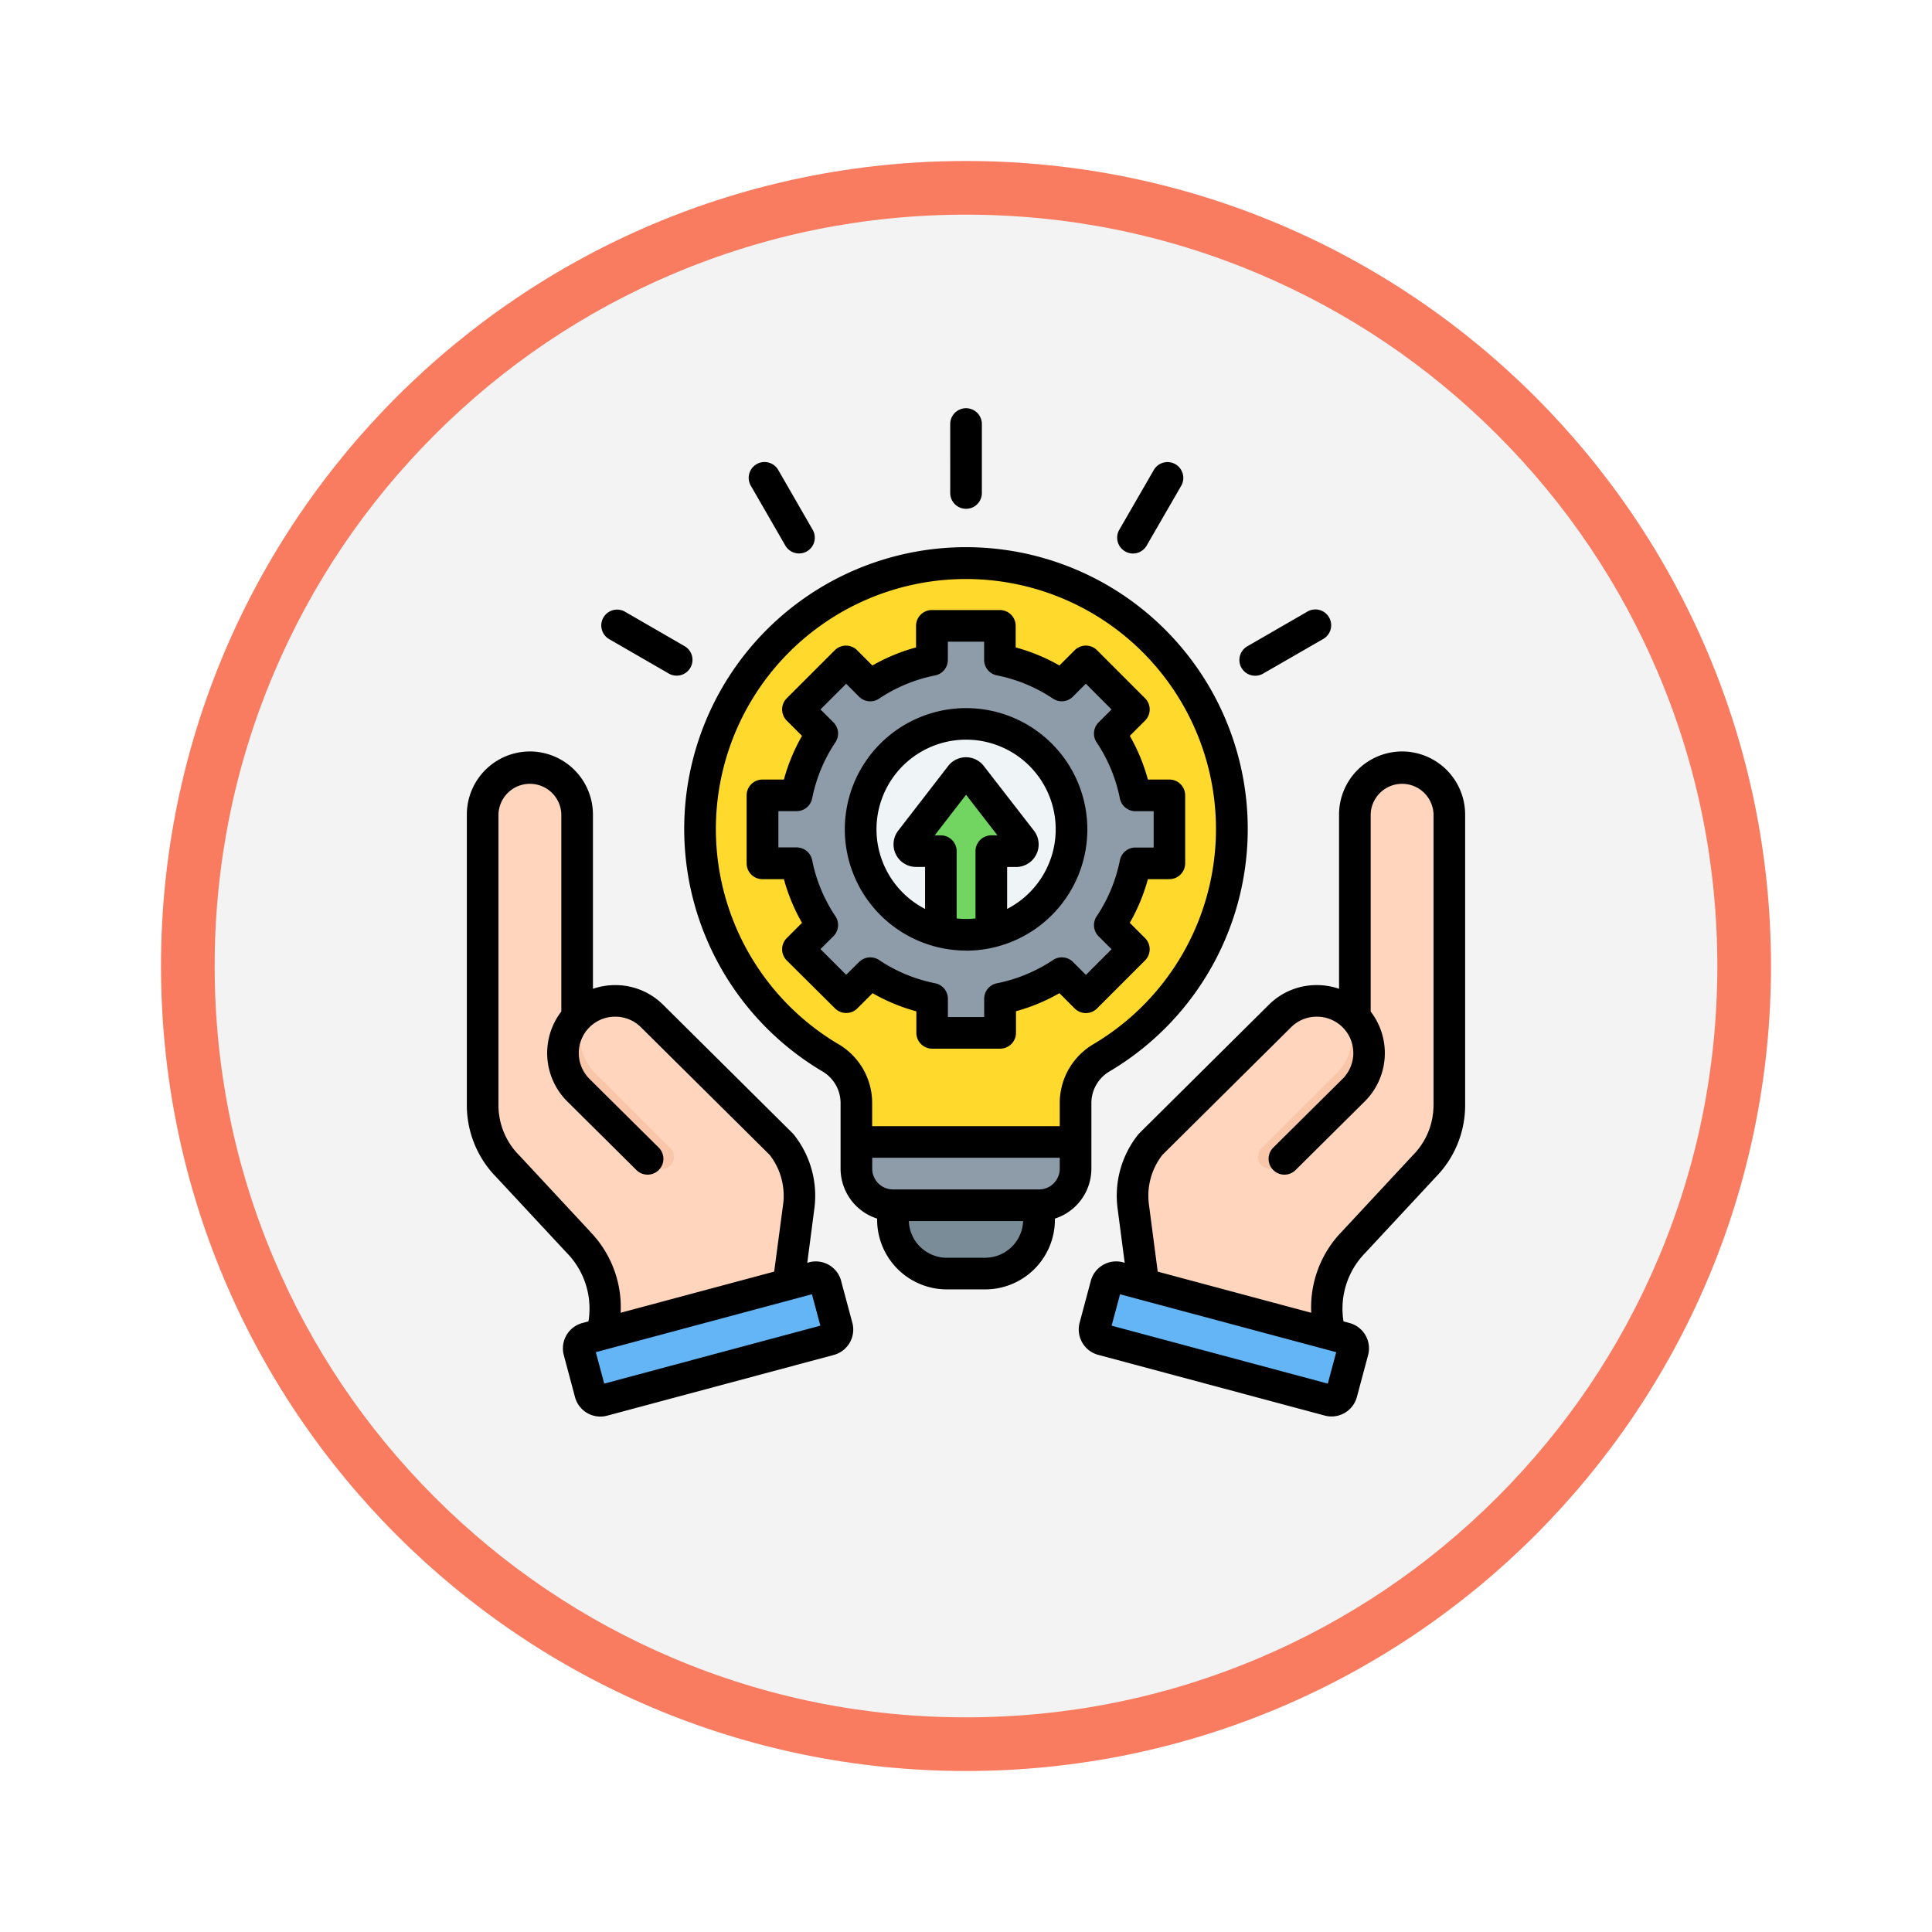 <svg xmlns="http://www.w3.org/2000/svg" xmlns:xlink="http://www.w3.org/1999/xlink" width="108" height="108" viewBox="0 0 108 108">
  <defs>
    <filter id="Trazado_982549" x="0" y="0" width="108" height="108" filterUnits="userSpaceOnUse">
      <feOffset dy="3" input="SourceAlpha"/>
      <feGaussianBlur stdDeviation="3" result="blur"/>
      <feFlood flood-opacity="0.161"/>
      <feComposite operator="in" in2="blur"/>
      <feComposite in="SourceGraphic"/>
    </filter>
  </defs>
  <g id="Grupo_1147164" data-name="Grupo 1147164" transform="translate(-623.098 -7071)">
    <g id="Grupo_1147028" data-name="Grupo 1147028" transform="translate(0 311)">
      <g id="Grupo_1146971" data-name="Grupo 1146971" transform="translate(2.098 6425)">
        <g id="Grupo_1146639" data-name="Grupo 1146639" transform="translate(420 -822)">
          <g transform="matrix(1, 0, 0, 1, 201, 1157)" filter="url(#Trazado_982549)">
            <g id="Trazado_982549-2" data-name="Trazado 982549" transform="translate(9 6)" fill="#f3f3f3">
              <path d="M 45 88.5 C 39.127 88.5 33.43 87.35 28.068 85.082 C 22.889 82.891 18.236 79.755 14.241 75.759 C 10.245 71.764 7.109 67.111 4.918 61.932 C 2.65 56.57 1.5 50.873 1.5 45 C 1.5 39.127 2.65 33.43 4.918 28.068 C 7.109 22.889 10.245 18.236 14.241 14.241 C 18.236 10.245 22.889 7.109 28.068 4.918 C 33.43 2.65 39.127 1.5 45 1.5 C 50.873 1.5 56.57 2.65 61.932 4.918 C 67.111 7.109 71.764 10.245 75.759 14.241 C 79.755 18.236 82.891 22.889 85.082 28.068 C 87.35 33.43 88.5 39.127 88.5 45 C 88.5 50.873 87.35 56.57 85.082 61.932 C 82.891 67.111 79.755 71.764 75.759 75.759 C 71.764 79.755 67.111 82.891 61.932 85.082 C 56.57 87.35 50.873 88.5 45 88.5 Z" stroke="none"/>
              <path d="M 45 3 C 39.329 3 33.829 4.11 28.653 6.299 C 23.652 8.415 19.16 11.443 15.302 15.302 C 11.443 19.16 8.415 23.652 6.299 28.653 C 4.11 33.829 3 39.329 3 45 C 3 50.671 4.11 56.171 6.299 61.347 C 8.415 66.348 11.443 70.84 15.302 74.698 C 19.16 78.557 23.652 81.585 28.653 83.701 C 33.829 85.89 39.329 87 45 87 C 50.671 87 56.171 85.89 61.347 83.701 C 66.348 81.585 70.84 78.557 74.698 74.698 C 78.557 70.84 81.585 66.348 83.701 61.347 C 85.89 56.171 87 50.671 87 45 C 87 39.329 85.89 33.829 83.701 28.653 C 81.585 23.652 78.557 19.16 74.698 15.302 C 70.84 11.443 66.348 8.415 61.347 6.299 C 56.171 4.11 50.671 3 45 3 M 45 0 C 69.853 0 90 20.147 90 45 C 90 69.853 69.853 90 45 90 C 20.147 90 0 69.853 0 45 C 0 20.147 20.147 0 45 0 Z" stroke="none" fill="#f97c61"/>
            </g>
          </g>
        </g>
      </g>
    </g>
    <g id="future" transform="translate(645.675 7092.82)">
      <g id="Grupo_1147109" data-name="Grupo 1147109" transform="translate(4.404 9.658)">
        <g id="Grupo_1147105" data-name="Grupo 1147105" transform="translate(34.207 11.412)">
          <path id="Trazado_984334" data-name="Trazado 984334" d="M341.073,212.854l10.364,2.777a17.285,17.285,0,0,1-.262-2.265,5.715,5.715,0,0,1,.25-2.2,5.259,5.259,0,0,1,1.23-2.01l0,0,3.938-4.236a4.821,4.821,0,0,0,1.4-3.383V185.256a2.641,2.641,0,0,0-5.282,0v11.335l-.054-.056a2.933,2.933,0,0,0-4.131-.016l-7.24,7.183a4.622,4.622,0,0,0-.951,3.536Z" transform="translate(-338.167 -182.615)" fill="#ffd6bd" fill-rule="evenodd"/>
          <path id="Trazado_984335" data-name="Trazado 984335" d="M407.989,308.335a2.934,2.934,0,0,0,.427-3.61,2.893,2.893,0,0,1,.536.426,2.929,2.929,0,0,1-.016,4.131c-1.411,1.4-2.806,2.807-4.211,4.211a.672.672,0,0,1-.95-.95C405.176,311.141,406.574,309.74,407.989,308.335Z" transform="translate(-394.458 -291.23)" fill="#f9c6aa" fill-rule="evenodd"/>
          <path id="Trazado_984336" data-name="Trazado 984336" d="M322.4,440.59l12.669,3.395a.583.583,0,0,1,.411.712l-.627,2.342a.583.583,0,0,1-.712.411l-12.669-3.395a.583.583,0,0,1-.411-.712L321.69,441A.583.583,0,0,1,322.4,440.59Z" transform="translate(-321.043 -412.063)" fill="#64b5f6" fill-rule="evenodd"/>
        </g>
        <g id="Grupo_1147106" data-name="Grupo 1147106" transform="translate(0 11.412)">
          <path id="Trazado_984337" data-name="Trazado 984337" d="M28.442,212.854l-10.364,2.777a17.283,17.283,0,0,0,.262-2.265,5.715,5.715,0,0,0-.25-2.2,5.259,5.259,0,0,0-1.23-2.01l0,0-3.938-4.236a4.82,4.82,0,0,1-1.4-3.383V185.256a2.641,2.641,0,0,1,5.282,0v11.335l.054-.056a2.933,2.933,0,0,1,4.131-.016l7.24,7.183a4.622,4.622,0,0,1,.951,3.536Z" transform="translate(-11.518 -182.615)" fill="#ffd6bd" fill-rule="evenodd"/>
          <path id="Trazado_984338" data-name="Trazado 984338" d="M53.967,308.335a2.934,2.934,0,0,1-.427-3.61,2.893,2.893,0,0,0-.536.426,2.929,2.929,0,0,0,.016,4.131c1.411,1.4,2.807,2.807,4.211,4.211a.672.672,0,0,0,.95-.95C56.78,311.141,55.382,309.74,53.967,308.335Z" transform="translate(-47.668 -291.23)" fill="#f9c6aa" fill-rule="evenodd"/>
          <path id="Trazado_984339" data-name="Trazado 984339" d="M73.216,440.591l-12.669,3.395a.583.583,0,0,0-.411.712l.627,2.342a.583.583,0,0,0,.712.411l12.669-3.395a.583.583,0,0,0,.411-.712L73.928,441A.583.583,0,0,0,73.216,440.591Z" transform="translate(-54.745 -412.063)" fill="#64b5f6" fill-rule="evenodd"/>
        </g>
        <g id="Grupo_1147107" data-name="Grupo 1147107" transform="translate(12.156)">
          <path id="Trazado_984340" data-name="Trazado 984340" d="M136.378,79.353a14.864,14.864,0,0,1,7.6,27.639,2.942,2.942,0,0,0-1.471,2.589v3.624a2.047,2.047,0,0,1-2.043,2.043H132.3a2.047,2.047,0,0,1-2.043-2.043v-3.624a2.942,2.942,0,0,0-1.471-2.589,14.864,14.864,0,0,1,7.6-27.639Z" transform="translate(-121.516 -79.353)" fill="#ffda2d" fill-rule="evenodd"/>
          <path id="Trazado_984341" data-name="Trazado 984341" d="M227.221,376.234v3.892a3.021,3.021,0,0,1-3.014,3.014h-2.138a3.021,3.021,0,0,1-3.014-3.014v-2.482Z" transform="translate(-208.276 -343.425)" fill="#7a8c98" fill-rule="evenodd"/>
          <path id="Trazado_984342" data-name="Trazado 984342" d="M200.569,373.654a2.047,2.047,0,0,0,2.043,2.043h8.166a2.047,2.047,0,0,0,2.043-2.043v-1.493H200.569Z" transform="translate(-191.833 -339.802)" fill="#8d9ca8" fill-rule="evenodd"/>
        </g>
        <g id="Grupo_1147108" data-name="Grupo 1147108" transform="translate(15.645 3.506)">
          <path id="Trazado_984343" data-name="Trazado 984343" d="M162.558,111.081h3.8v1.9a9.6,9.6,0,0,1,3.455,1.432l1.348-1.347,2.684,2.684-1.347,1.347a9.6,9.6,0,0,1,1.432,3.455h1.9v3.8h-1.9a9.6,9.6,0,0,1-1.432,3.455l1.348,1.347-2.684,2.684-1.347-1.347a9.6,9.6,0,0,1-3.455,1.432v1.9h-3.8v-1.9a9.6,9.6,0,0,1-3.455-1.432l-1.347,1.347-2.684-2.684,1.347-1.347a9.6,9.6,0,0,1-1.432-3.455h-1.9v-3.8h1.9a9.6,9.6,0,0,1,1.432-3.455l-1.347-1.347,2.684-2.684,1.347,1.347a9.6,9.6,0,0,1,3.455-1.432v-1.9Z" transform="translate(-153.082 -111.081)" fill="#8d9ca8" fill-rule="evenodd"/>
          <circle id="Elipse_11617" data-name="Elipse 11617" cx="5.895" cy="5.895" r="5.895" transform="translate(5.479 5.479)" fill="#eff4f7"/>
          <path id="Trazado_984344" data-name="Trazado 984344" d="M229.1,189.954h-1.379a.374.374,0,0,1-.3-.6l2.791-3.612a.375.375,0,0,1,.593,0l2.791,3.612a.374.374,0,0,1-.3.6h-1.379v4.5a5.926,5.926,0,0,1-2.823,0v-4.5Z" transform="translate(-219.133 -177.358)" fill="#72d561" fill-rule="evenodd"/>
        </g>
      </g>
      <path id="Trazado_984345" data-name="Trazado 984345" d="M31.422,19.528a5.009,5.009,0,0,1,2.3,9.462V26.645h.5a1.26,1.26,0,0,0,1-2.029L32.418,21a1.258,1.258,0,0,0-1.992,0l-2.791,3.612a1.259,1.259,0,0,0,1,2.029h.5V28.99a5.009,5.009,0,0,1,2.3-9.462ZM30.9,29.522a5.18,5.18,0,0,0,.527.028,4.892,4.892,0,0,0,.527-.028V25.761a.884.884,0,0,1,.884-.884h.343l-1.754-2.27-1.754,2.27h.342a.884.884,0,0,1,.885.884Zm.527,1.8a6.779,6.779,0,1,0-6.779-6.779A6.786,6.786,0,0,0,31.422,31.318Zm-5.979.633a.886.886,0,0,1,1.116-.109,8.671,8.671,0,0,0,3.137,1.3.884.884,0,0,1,.71.867v1.02h2.028v-1.02a.885.885,0,0,1,.712-.867,8.691,8.691,0,0,0,3.137-1.3.885.885,0,0,1,1.116.109l.722.723,1.434-1.434-.723-.722a.886.886,0,0,1-.111-1.116,8.683,8.683,0,0,0,1.3-3.137.883.883,0,0,1,.866-.711h1.021V23.526H40.891a.885.885,0,0,1-.866-.712,8.673,8.673,0,0,0-1.3-3.136.886.886,0,0,1,.111-1.117l.723-.722L38.123,16.4l-.723.722a.882.882,0,0,1-1.115.111,8.675,8.675,0,0,0-3.137-1.3.884.884,0,0,1-.712-.866V14.049H30.408V15.07a.883.883,0,0,1-.71.866,8.672,8.672,0,0,0-3.137,1.3.884.884,0,0,1-1.116-.111l-.721-.722-1.435,1.434.723.722a.883.883,0,0,1,.111,1.115,8.693,8.693,0,0,0-1.3,3.137.886.886,0,0,1-.868.712h-1.02v2.028h1.02a.885.885,0,0,1,.868.711,8.682,8.682,0,0,0,1.3,3.137.884.884,0,0,1-.111,1.116l-.723.722,1.435,1.434Zm3.2,2.757v1.205a.884.884,0,0,0,.884.884h3.8a.884.884,0,0,0,.885-.884V34.708A10.382,10.382,0,0,0,36.645,33.7l.852.853a.886.886,0,0,0,1.251,0l2.684-2.684a.885.885,0,0,0,0-1.25l-.853-.853a10.405,10.405,0,0,0,1.012-2.44h1.2a.885.885,0,0,0,.884-.885v-3.8a.884.884,0,0,0-.884-.885H41.591a10.389,10.389,0,0,0-1.011-2.441l.853-.852a.884.884,0,0,0,0-1.25l-2.684-2.685a.886.886,0,0,0-1.251,0l-.852.853A10.448,10.448,0,0,0,34.2,14.371V13.165a.884.884,0,0,0-.885-.884h-3.8a.884.884,0,0,0-.884.884v1.206a10.34,10.34,0,0,0-2.44,1.011l-.853-.853a.884.884,0,0,0-1.25,0l-2.685,2.684a.886.886,0,0,0,0,1.251l.853.852a10.456,10.456,0,0,0-1.012,2.441h-1.2a.884.884,0,0,0-.884.885v3.8a.885.885,0,0,0,.884.885h1.2a10.407,10.407,0,0,0,1.012,2.44l-.853.853a.885.885,0,0,0,0,1.25L24.1,34.549a.884.884,0,0,0,1.25,0L26.2,33.7a10.424,10.424,0,0,0,2.44,1.012ZM39.989,7.8l1.927-3.338a.884.884,0,1,1,1.531.884L41.521,8.68a.884.884,0,0,1-.767.442A.874.874,0,0,1,40.313,9,.883.883,0,0,1,39.989,7.8ZM11.154,12.7a.884.884,0,0,1,1.208-.324L15.7,14.305a.884.884,0,0,1-.884,1.531l-3.337-1.927A.883.883,0,0,1,11.154,12.7ZM19.4,5.342a.884.884,0,1,1,1.531-.884L22.855,7.8A.884.884,0,0,1,22.531,9a.873.873,0,0,1-.441.118.885.885,0,0,1-.767-.442Zm11.141.4V1.884a.884.884,0,1,1,1.769,0V5.738a.884.884,0,0,1-1.769,0Zm16.283,9.774a.884.884,0,0,1,.324-1.207l3.337-1.927a.884.884,0,1,1,.884,1.53L48.03,15.836a.885.885,0,0,1-1.208-.324ZM35.5,44.67H27.34a1.16,1.16,0,0,1-1.159-1.159V42.9H36.664v.609A1.16,1.16,0,0,1,35.5,44.67Zm-3.014,3.82H30.353a2.13,2.13,0,0,1-2.126-2.051h6.39A2.131,2.131,0,0,1,32.491,48.489ZM24.277,36.539a3.815,3.815,0,0,1,1.9,3.348v1.247H36.664V39.887a3.816,3.816,0,0,1,1.9-3.348,13.978,13.978,0,1,0-14.29,0Zm14.155,6.972V39.887a2.058,2.058,0,0,1,1.04-1.83,15.751,15.751,0,1,0-16.1,0,2.059,2.059,0,0,1,1.04,1.83v3.624A2.933,2.933,0,0,0,26.455,46.3v.058a3.9,3.9,0,0,0,3.9,3.9h2.138a3.9,3.9,0,0,0,3.9-3.9V46.3A2.932,2.932,0,0,0,38.432,43.511ZM11.2,55.525l-.471-1.757L22.811,50.53l.471,1.756Zm-.807-8.52L6.453,42.769a3.961,3.961,0,0,1-1.165-2.781V23.711a1.757,1.757,0,0,1,3.513,0V34.724a3.812,3.812,0,0,0,.332,5.026L13,43.587a.884.884,0,0,0,1.246-1.256l-3.868-3.837a2.04,2.04,0,0,1-.011-2.881,2.019,2.019,0,0,1,1.438-.6h.009a2.023,2.023,0,0,1,1.434.587l7.2,7.139a3.72,3.72,0,0,1,.742,2.838L20.7,49.264l-8.582,2.3a6.067,6.067,0,0,0-1.731-4.559ZM24.441,49.78l.628,2.342a1.468,1.468,0,0,1-1.036,1.8l-12.67,3.395a1.487,1.487,0,0,1-.381.05,1.468,1.468,0,0,1-1.415-1.086L8.94,53.933a1.466,1.466,0,0,1,1.037-1.795l.342-.092A4.452,4.452,0,0,0,9.1,48.209L5.158,43.974A5.73,5.73,0,0,1,3.52,39.989V23.711a3.529,3.529,0,0,1,3.524-3.524h0a3.532,3.532,0,0,1,3.525,3.524v9.743a3.833,3.833,0,0,1,1.229-.206h.015a3.78,3.78,0,0,1,2.68,1.1l7.24,7.184a.985.985,0,0,1,.078.089,5.485,5.485,0,0,1,1.126,4.189l-.387,2.961.094-.026a1.467,1.467,0,0,1,1.8,1.036Zm33.115-9.791a3.961,3.961,0,0,1-1.164,2.781l-3.938,4.236a6.069,6.069,0,0,0-1.731,4.559l-8.583-2.3-.482-3.685a3.719,3.719,0,0,1,.741-2.838L49.6,35.6a2.02,2.02,0,0,1,1.434-.587h.009a2.033,2.033,0,0,1,1.427,3.479L48.6,42.332a.884.884,0,0,0,1.245,1.256l3.868-3.837a3.811,3.811,0,0,0,.332-5.026V23.711a1.757,1.757,0,0,1,3.513,0V39.989ZM51.648,55.525l.471-1.757L40.034,50.53l-.471,1.756ZM55.8,20.187a3.529,3.529,0,0,1,3.525,3.524V39.989a5.73,5.73,0,0,1-1.638,3.985l-3.938,4.235a4.452,4.452,0,0,0-1.223,3.838l.341.092A1.466,1.466,0,0,1,53.9,53.933l-.627,2.342a1.469,1.469,0,0,1-1.415,1.086,1.49,1.49,0,0,1-.381-.05L38.813,53.917a1.469,1.469,0,0,1-1.037-1.8L38.4,49.78a1.468,1.468,0,0,1,1.8-1.036l.094.026-.387-2.961a5.485,5.485,0,0,1,1.126-4.189.988.988,0,0,1,.079-.089l7.24-7.184a3.777,3.777,0,0,1,2.68-1.1h.016a3.837,3.837,0,0,1,1.229.206V23.711A3.531,3.531,0,0,1,55.8,20.187h0Z" fill-rule="evenodd"/>
    </g>
  </g>
</svg>

